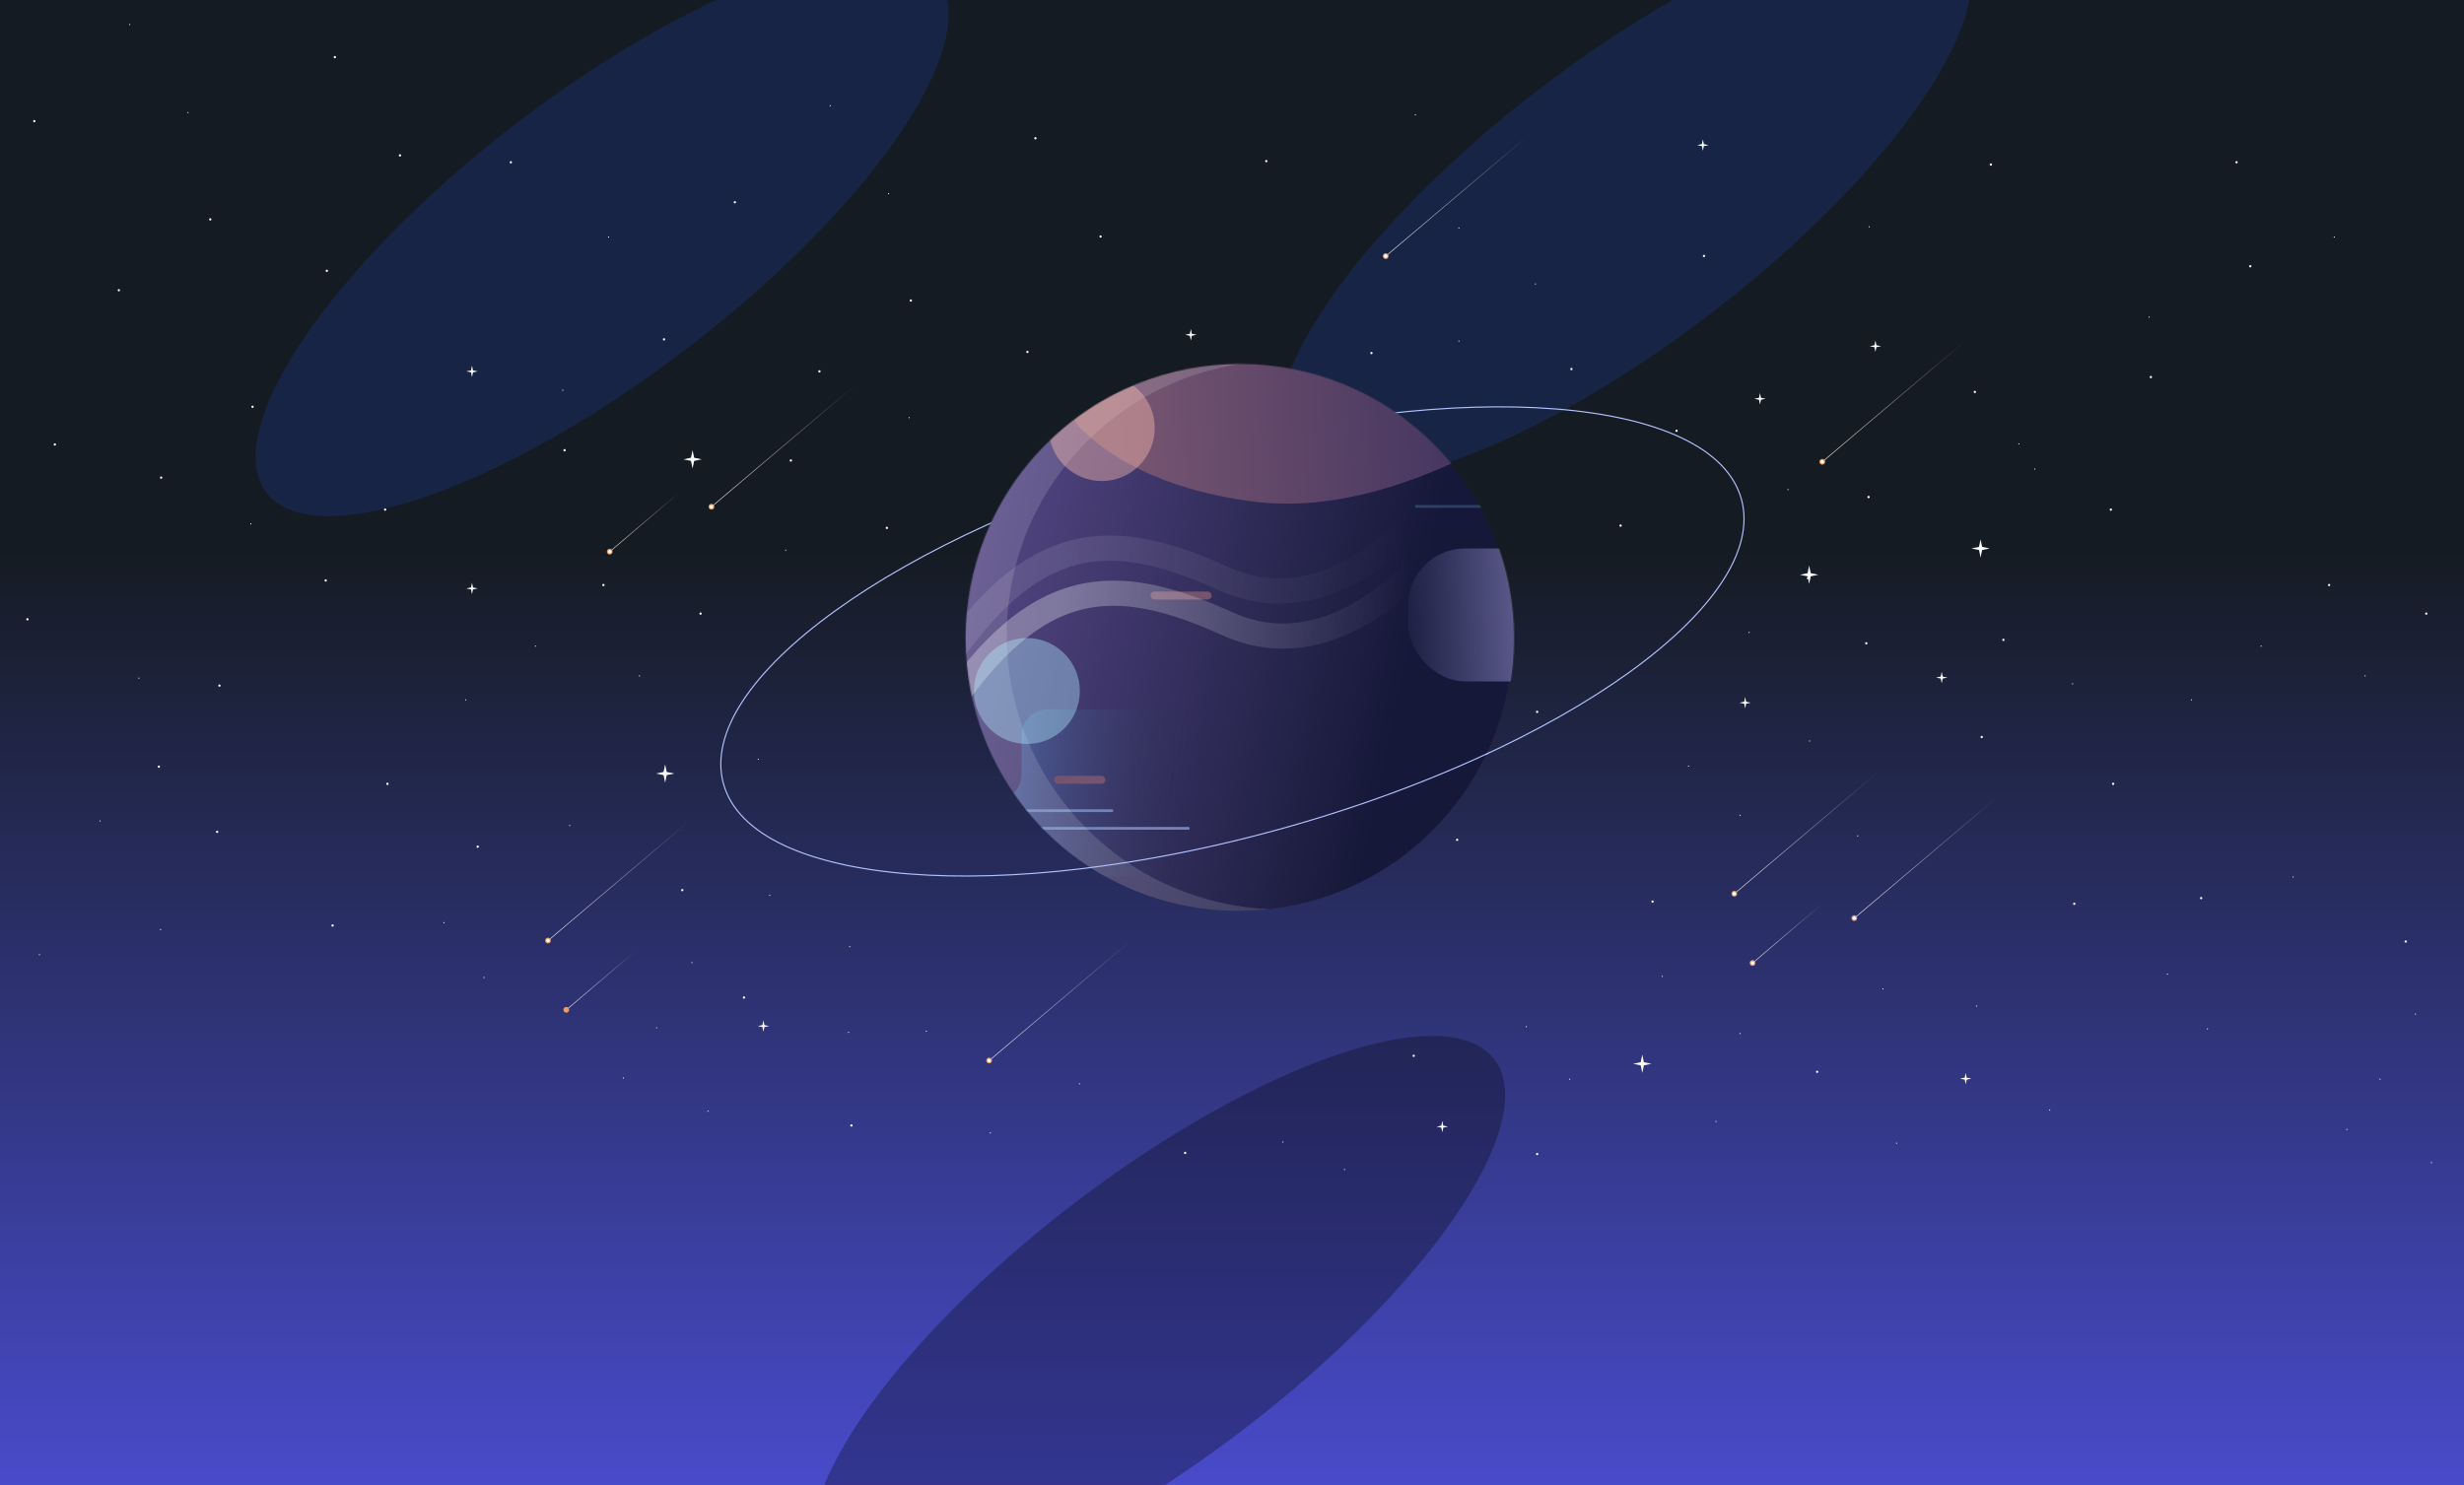 <svg xmlns:xlink="http://www.w3.org/1999/xlink" width="2156" height="1300" viewBox="0 0 2156 1300" fill="none" xmlns="http://www.w3.org/2000/svg">
<g id="page404_bg" clip-path="url(#clip0_411_4452)" fill="none">
<rect width="2156" height="1300" fill="black"></rect>
<rect id="Rectangle 12" x="-45" y="-35" width="2246" height="1344" fill="url(&quot;#paint0_linear_411_4452&quot;)"></rect>
<g id="shadows" fill="none">
<g id="Ellipse 555" filter="url(#filter0_f_411_4452)" fill="none">
<ellipse cx="1421.88" cy="176.176" rx="370" ry="123.624" transform="rotate(-37.462 1421.88 176.176)" fill="#223D9C" fill-opacity="0.29"></ellipse>
</g>
<g id="Ellipse 694" filter="url(#filter1_f_411_4452)" fill="none">
<ellipse cx="1013.88" cy="1152.18" rx="370" ry="123.624" transform="rotate(-37.462 1013.88 1152.18)" fill="black" fill-opacity="0.29"></ellipse>
</g>
<g id="Ellipse 606" filter="url(#filter2_f_411_4452)" fill="none">
<ellipse cx="526.882" cy="206.176" rx="370" ry="123.624" transform="rotate(-37.462 526.882 206.176)" fill="#223D9C" fill-opacity="0.29"></ellipse>
</g>
</g>
<g id="page404_bg_stars" fill="none">
<path id="Star 15" d="M606 394L607.38 400.62L614 402L607.38 403.38L606 410L604.62 403.38L598 402L604.62 400.62L606 394Z" fill="#FFFFFF"></path>
<path id="Star 23" d="M1733 472L1734.38 478.62L1741 480L1734.38 481.38L1733 488L1731.62 481.38L1725 480L1731.62 478.62L1733 472Z" fill="#FFFFFF"></path>
<path id="Star 16" d="M1583 495L1584.38 501.62L1591 503L1584.38 504.38L1583 511L1581.62 504.38L1575 503L1581.62 501.62L1583 495Z" fill="#FFFFFF"></path>
<path id="Star 26" d="M1437 923L1438.38 929.62L1445 931L1438.38 932.38L1437 939L1435.62 932.38L1429 931L1435.62 929.62L1437 923Z" fill="#FFFFFF"></path>
<path id="Star 17" d="M582 669L583.38 675.62L590 677L583.38 678.38L582 685L580.62 678.38L574 677L580.62 675.62L582 669Z" fill="#FFFFFF"></path>
<path id="Star 18" d="M413 510L413.863 514.137L418 515L413.863 515.863L413 520L412.137 515.863L408 515L412.137 514.137L413 510Z" fill="#FFFFFF"></path>
<path id="Star 27" d="M668 893L668.863 897.137L673 898L668.863 898.863L668 903L667.137 898.863L663 898L667.137 897.137L668 893Z" fill="#FFFFFF"></path>
<path id="Star 28" d="M1262 981L1262.86 985.137L1267 986L1262.86 986.863L1262 991L1261.14 986.863L1257 986L1261.14 985.137L1262 981Z" fill="#FFFFFF"></path>
<path id="Star 29" d="M1720 939L1720.86 943.137L1725 944L1720.86 944.863L1720 949L1719.14 944.863L1715 944L1719.14 943.137L1720 939Z" fill="#FFFFFF"></path>
<path id="Star 19" d="M1540 344L1540.86 348.137L1545 349L1540.86 349.863L1540 354L1539.14 349.863L1535 349L1539.14 348.137L1540 344Z" fill="#FFFFFF"></path>
<path id="Star 24" d="M1527 610L1527.86 614.137L1532 615L1527.86 615.863L1527 620L1526.14 615.863L1522 615L1526.14 614.137L1527 610Z" fill="#FFFFFF"></path>
<path id="Star 25" d="M1641 298L1641.86 302.137L1646 303L1641.86 303.863L1641 308L1640.14 303.863L1636 303L1640.14 302.137L1641 298Z" fill="#FFFFFF"></path>
<path id="Star 30" d="M1490 122L1490.86 126.137L1495 127L1490.86 127.863L1490 132L1489.14 127.863L1485 127L1489.14 126.137L1490 122Z" fill="#FFFFFF"></path>
<path id="Star 20" d="M1699 588L1699.86 592.137L1704 593L1699.86 593.863L1699 598L1698.14 593.863L1694 593L1698.14 592.137L1699 588Z" fill="#FFFFFF"></path>
<path id="Star 21" d="M1042 288L1042.86 292.137L1047 293L1042.86 293.863L1042 298L1041.14 293.863L1037 293L1041.14 292.137L1042 288Z" fill="#FFFFFF"></path>
<path id="Star 22" d="M413 320L413.863 324.137L418 325L413.863 325.863L413 330L412.137 325.863L408 325L412.137 324.137L413 320Z" fill="#FFFFFF"></path>
</g>
<g id="stars_circle" fill="none">
<circle id="Ellipse 527" cx="528" cy="512" r="1" fill="#FFFFFF"></circle>
<circle id="Ellipse 621" cx="2038" cy="512" r="1" fill="#FFFFFF"></circle>
<circle id="Ellipse 555_2" cx="651" cy="873" r="1" fill="#FFFFFF"></circle>
<circle id="Ellipse 528" cx="776" cy="462" r="1" fill="#FFFFFF"></circle>
<circle id="Ellipse 529" cx="337" cy="446" r="1" fill="#FFFFFF"></circle>
<circle id="Ellipse 622" cx="1847" cy="446" r="1" fill="#FFFFFF"></circle>
<circle id="Ellipse 530" cx="339" cy="686" r="1" fill="#FFFFFF"></circle>
<circle id="Ellipse 623" cx="1849" cy="686" r="1" fill="#FFFFFF"></circle>
<circle id="Ellipse 531" cx="717" cy="325" r="1" fill="#FFFFFF"></circle>
<circle id="Ellipse 661" cx="141" cy="418" r="1" fill="#FFFFFF"></circle>
<circle id="Ellipse 653" cx="104" cy="254" r="1" fill="#FFFFFF"></circle>
<circle id="Ellipse 607" cx="906" cy="121" r="1" fill="#FFFFFF"></circle>
<circle id="Ellipse 654" cx="293" cy="50" r="1" fill="#FFFFFF"></circle>
<circle id="Ellipse 532" cx="581" cy="297" r="1" fill="#FFFFFF"></circle>
<circle id="Ellipse 624" cx="1969" cy="233" r="1" fill="#FFFFFF"></circle>
<circle id="Ellipse 533" cx="613" cy="537" r="1" fill="#FFFFFF"></circle>
<circle id="Ellipse 625" cx="2123" cy="537" r="1" fill="#FFFFFF"></circle>
<circle id="Ellipse 534" cx="899" cy="308" r="1" fill="#FFFFFF"></circle>
<circle id="Ellipse 655" cx="286" cy="237" r="1" fill="#FFFFFF"></circle>
<circle id="Ellipse 535" cx="982" cy="495" r="1" fill="#FFFFFF"></circle>
<circle id="Ellipse 536" cx="1200" cy="309" r="1" fill="#FFFFFF"></circle>
<circle id="Ellipse 537" cx="1266" cy="479" r="1" fill="#FFFFFF"></circle>
<circle id="Ellipse 538" cx="1375" cy="323" r="1" fill="#FFFFFF"></circle>
<circle id="Ellipse 546" cx="1635" cy="435" r="1" fill="#FFFFFF"></circle>
<circle id="Ellipse 642" cx="192" cy="600" r="1" fill="#FFFFFF"></circle>
<circle id="Ellipse 556" cx="1446" cy="789" r="1" fill="#FFFFFF"></circle>
<circle id="Ellipse 557" cx="1590" cy="938" r="1" fill="#FFFFFF"></circle>
<circle id="Ellipse 558" cx="1345" cy="1010" r="1" fill="#FFFFFF"></circle>
<circle id="Ellipse 559" cx="1237" cy="924" r="1" fill="#FFFFFF"></circle>
<circle id="Ellipse 560" cx="1037" cy="1009" r="1" fill="#FFFFFF"></circle>
<circle id="Ellipse 561" cx="1815" cy="791" r="1" fill="#FFFFFF"></circle>
<circle id="Ellipse 562" cx="745" cy="985" r="1" fill="#FFFFFF"></circle>
<circle id="Ellipse 563" cx="418" cy="741" r="1" fill="#FFFFFF"></circle>
<circle id="Ellipse 626" cx="1926" cy="786" r="1" fill="#FFFFFF"></circle>
<circle id="Ellipse 547" cx="1633" cy="563" r="1" fill="#FFFFFF"></circle>
<circle id="Ellipse 643" cx="190" cy="728" r="1" fill="#FFFFFF"></circle>
<circle id="Ellipse 608" cx="1108" cy="141" r="1" fill="#FFFFFF"></circle>
<circle id="Ellipse 609" cx="1491" cy="224" r="1" fill="#FFFFFF"></circle>
<circle id="Ellipse 644" cx="48" cy="389" r="1" fill="#FFFFFF"></circle>
<circle id="Ellipse 548" cx="1345" cy="623" r="1" fill="#FFFFFF"></circle>
<circle id="Ellipse 549" cx="1275" cy="735" r="1" fill="#FFFFFF"></circle>
<circle id="Ellipse 550" cx="692" cy="403" r="1" fill="#FFFFFF"></circle>
<circle id="Ellipse 551" cx="494" cy="394" r="1" fill="#FFFFFF"></circle>
<circle id="Ellipse 627" cx="1882" cy="330" r="1" fill="#FFFFFF"></circle>
<circle id="Ellipse 611" cx="1742" cy="144" r="1" fill="#FFFFFF"></circle>
<circle id="Ellipse 612" cx="963" cy="207" r="1" fill="#FFFFFF"></circle>
<circle id="Ellipse 656" cx="350" cy="136" r="1" fill="#FFFFFF"></circle>
<circle id="Ellipse 613" cx="797" cy="263" r="1" fill="#FFFFFF"></circle>
<circle id="Ellipse 662" cx="221" cy="356" r="1" fill="#FFFFFF"></circle>
<circle id="Ellipse 657" cx="184" cy="192" r="1" fill="#FFFFFF"></circle>
<circle id="Ellipse 614" cx="643" cy="177" r="1" fill="#FFFFFF"></circle>
<circle id="Ellipse 658" cx="30" cy="106" r="1" fill="#FFFFFF"></circle>
<circle id="Ellipse 606_2" cx="447" cy="142" r="1" fill="#FFFFFF"></circle>
<circle id="Ellipse 628" cx="1957" cy="142" r="1" fill="#FFFFFF"></circle>
<circle id="Ellipse 539" cx="1728" cy="343" r="1" fill="#FFFFFF"></circle>
<circle id="Ellipse 645" cx="285" cy="508" r="1" fill="#FFFFFF"></circle>
<circle id="Ellipse 540" cx="1418" cy="460" r="1" fill="#FFFFFF"></circle>
<circle id="Ellipse 552" cx="1091" cy="624" r="1" fill="#FFFFFF"></circle>
<circle id="Ellipse 553" cx="1067" cy="722" r="1" fill="#FFFFFF"></circle>
<circle id="Ellipse 554" cx="880" cy="629" r="1" fill="#FFFFFF"></circle>
<circle id="Ellipse 541" cx="1582" cy="506" r="1" fill="#FFFFFF"></circle>
<circle id="Ellipse 646" cx="139" cy="671" r="1" fill="#FFFFFF"></circle>
<circle id="Ellipse 542" cx="1753" cy="560" r="1" fill="#FFFFFF"></circle>
<circle id="Ellipse 564" cx="1734" cy="645" r="1" fill="#FFFFFF"></circle>
<circle id="Ellipse 647" cx="291" cy="810" r="1" fill="#FFFFFF"></circle>
<circle id="Ellipse 565" cx="1813.5" cy="598.5" r="0.5" fill="#FFFFFF"></circle>
<circle id="Ellipse 566" cx="1522.5" cy="713.5" r="0.5" fill="#FFFFFF"></circle>
<circle id="Ellipse 567" cx="1625.5" cy="731.5" r="0.5" fill="#FFFFFF"></circle>
<circle id="Ellipse 568" cx="1647.5" cy="865.5" r="0.5" fill="#FFFFFF"></circle>
<circle id="Ellipse 569" cx="1454.5" cy="854.5" r="0.5" fill="#FFFFFF"></circle>
<circle id="Ellipse 570" cx="1766.5" cy="388.5" r="0.5" fill="#FFFFFF"></circle>
<circle id="Ellipse 610" cx="1276.5" cy="199.5" r="0.5" fill="#FFFFFF"></circle>
<circle id="Ellipse 571" cx="1501.5" cy="981.5" r="0.5" fill="#FFFFFF"></circle>
<circle id="Ellipse 572" cx="1176.5" cy="1023.5" r="0.5" fill="#FFFFFF"></circle>
<circle id="Ellipse 573" cx="944.5" cy="948.5" r="0.5" fill="#FFFFFF"></circle>
<circle id="Ellipse 574" cx="1335.5" cy="898.5" r="0.5" fill="#FFFFFF"></circle>
<circle id="Ellipse 575" cx="1659.5" cy="1000.5" r="0.5" fill="#FFFFFF"></circle>
<circle id="Ellipse 576" cx="743.5" cy="828.5" r="0.5" fill="#FFFFFF"></circle>
<circle id="Ellipse 577" cx="742.5" cy="903.5" r="0.5" fill="#FFFFFF"></circle>
<circle id="Ellipse 578" cx="619.5" cy="972.5" r="0.5" fill="#FFFFFF"></circle>
<circle id="Ellipse 629" cx="2127.5" cy="1017.5" r="0.5" fill="#FFFFFF"></circle>
<circle id="Ellipse 579" cx="574.5" cy="899.5" r="0.5" fill="#FFFFFF"></circle>
<circle id="Ellipse 630" cx="2082.5" cy="944.5" r="0.5" fill="#FFFFFF"></circle>
<circle id="Ellipse 580" cx="423.5" cy="855.5" r="0.5" fill="#FFFFFF"></circle>
<circle id="Ellipse 631" cx="1931.5" cy="900.5" r="0.5" fill="#FFFFFF"></circle>
<circle id="Ellipse 581" cx="498.5" cy="722.5" r="0.5" fill="#FFFFFF"></circle>
<circle id="Ellipse 632" cx="2006.5" cy="767.5" r="0.5" fill="#FFFFFF"></circle>
<circle id="Ellipse 615" cx="777.5" cy="169.5" r="0.5" fill="#FFFFFF"></circle>
<circle id="Ellipse 659" cx="164.5" cy="98.5" r="0.5" fill="#FFFFFF"></circle>
<circle id="Ellipse 616" cx="1343.5" cy="248.5" r="0.5" fill="#FFFFFF"></circle>
<circle id="Ellipse 617" cx="1238.5" cy="100.5" r="0.5" fill="#FFFFFF"></circle>
<circle id="Ellipse 582" cx="407.5" cy="612.5" r="0.5" fill="#FFFFFF"></circle>
<circle id="Ellipse 633" cx="1917.5" cy="612.5" r="0.5" fill="#FFFFFF"></circle>
<circle id="Ellipse 620" cx="726.5" cy="92.5" r="0.5" fill="#FFFFFF"></circle>
<circle id="Ellipse 660" cx="113.5" cy="21.5" r="0.5" fill="#FFFFFF"></circle>
<circle id="Ellipse 583" cx="559.5" cy="591.5" r="0.5" fill="#FFFFFF"></circle>
<circle id="Ellipse 634" cx="2069.5" cy="591.5" r="0.5" fill="#FFFFFF"></circle>
<circle id="Ellipse 584" cx="605.5" cy="842.5" r="0.5" fill="#FFFFFF"></circle>
<circle id="Ellipse 635" cx="2113.5" cy="887.5" r="0.5" fill="#FFFFFF"></circle>
<circle id="Ellipse 585" cx="673.5" cy="783.5" r="0.5" fill="#FFFFFF"></circle>
<circle id="Ellipse 586" cx="663.5" cy="664.5" r="0.5" fill="#FFFFFF"></circle>
<circle id="Ellipse 587" cx="795.5" cy="365.5" r="0.5" fill="#FFFFFF"></circle>
<circle id="Ellipse 663" cx="219.5" cy="458.5" r="0.5" fill="#FFFFFF"></circle>
<circle id="Ellipse 588" cx="687.5" cy="481.5" r="0.5" fill="#FFFFFF"></circle>
<circle id="Ellipse 619" cx="532.5" cy="207.5" r="0.5" fill="#FFFFFF"></circle>
<circle id="Ellipse 636" cx="2042.5" cy="207.5" r="0.5" fill="#FFFFFF"></circle>
<circle id="Ellipse 589" cx="468.5" cy="565.5" r="0.5" fill="#FFFFFF"></circle>
<circle id="Ellipse 637" cx="1978.5" cy="565.5" r="0.5" fill="#FFFFFF"></circle>
<circle id="Ellipse 590" cx="545.5" cy="943.5" r="0.5" fill="#FFFFFF"></circle>
<circle id="Ellipse 638" cx="2053.5" cy="988.5" r="0.5" fill="#FFFFFF"></circle>
<circle id="Ellipse 591" cx="866.5" cy="991.5" r="0.5" fill="#FFFFFF"></circle>
<circle id="Ellipse 592" cx="810.5" cy="902.5" r="0.5" fill="#FFFFFF"></circle>
<circle id="Ellipse 593" cx="1122.5" cy="999.5" r="0.5" fill="#FFFFFF"></circle>
<circle id="Ellipse 594" cx="1373.5" cy="944.5" r="0.5" fill="#FFFFFF"></circle>
<circle id="Ellipse 595" cx="1477.5" cy="670.5" r="0.5" fill="#FFFFFF"></circle>
<circle id="Ellipse 648" cx="34.5" cy="835.5" r="0.5" fill="#FFFFFF"></circle>
<circle id="Ellipse 596" cx="1276.5" cy="298.5" r="0.5" fill="#FFFFFF"></circle>
<circle id="Ellipse 597" cx="492.5" cy="341.5" r="0.5" fill="#FFFFFF"></circle>
<circle id="Ellipse 639" cx="1880.5" cy="277.5" r="0.5" fill="#FFFFFF"></circle>
<circle id="Ellipse 598" cx="388.5" cy="807.5" r="0.5" fill="#FFFFFF"></circle>
<circle id="Ellipse 640" cx="1896.5" cy="852.5" r="0.5" fill="#FFFFFF"></circle>
<circle id="Ellipse 599" cx="1729.5" cy="880.5" r="0.5" fill="#FFFFFF"></circle>
<circle id="Ellipse 600" cx="1793.5" cy="971.5" r="0.5" fill="#FFFFFF"></circle>
<circle id="Ellipse 601" cx="1522.5" cy="904.5" r="0.5" fill="#FFFFFF"></circle>
<circle id="Ellipse 602" cx="1780.5" cy="410.5" r="0.5" fill="#FFFFFF"></circle>
<circle id="Ellipse 618" cx="1635.5" cy="198.5" r="0.5" fill="#FFFFFF"></circle>
<circle id="Ellipse 603" cx="1564.5" cy="428.5" r="0.5" fill="#FFFFFF"></circle>
<circle id="Ellipse 649" cx="121.5" cy="593.5" r="0.5" fill="#FFFFFF"></circle>
<circle id="Ellipse 604" cx="1530.5" cy="553.5" r="0.5" fill="#FFFFFF"></circle>
<circle id="Ellipse 650" cx="87.5" cy="718.5" r="0.5" fill="#FFFFFF"></circle>
<circle id="Ellipse 605" cx="1583.5" cy="648.5" r="0.5" fill="#FFFFFF"></circle>
<circle id="Ellipse 651" cx="140.5" cy="813.5" r="0.5" fill="#FFFFFF"></circle>
<circle id="Ellipse 543" cx="1467" cy="377" r="1" fill="#FFFFFF"></circle>
<circle id="Ellipse 652" cx="24" cy="542" r="1" fill="#FFFFFF"></circle>
<circle id="Ellipse 544" cx="597" cy="779" r="1" fill="#FFFFFF"></circle>
<circle id="Ellipse 641" cx="2105" cy="824" r="1" fill="#FFFFFF"></circle>
</g>
<g id="page404_bg_comets" fill="none">
<g id="Group 1134" fill="none">
<path id="Line 294" d="M1754.97 691.352L1622 804" stroke="url(&quot;#paint1_linear_411_4452&quot;)" stroke-width="0.5px" stroke-linecap="round" fill="none"></path>
<g id="Ellipse 673" filter="url(#filter3_f_411_4452)" fill="none">
<circle cx="1622.5" cy="803.5" r="2.5" fill="#E89D67"></circle>
</g>
<circle id="Ellipse 672" cx="1622.5" cy="803.5" r="1.5" fill="#FFFFFF"></circle>
</g>
<g id="Group 1142" fill="none">
<path id="Line 298" d="M754.97 331.352L622 444" stroke="url(&quot;#paint2_linear_411_4452&quot;)" stroke-width="0.5px" stroke-linecap="round" fill="none"></path>
<g id="Ellipse 680" filter="url(#filter4_f_411_4452)" fill="none">
<circle cx="622.5" cy="443.5" r="2.5" fill="#E89D67"></circle>
</g>
<circle id="Ellipse 683" cx="622.5" cy="443.5" r="1.5" fill="#FFFFFF"></circle>
</g>
<g id="Group 1135" fill="none">
<path id="Line 301" d="M1726.97 292L1594 404.648" stroke="url(&quot;#paint3_linear_411_4452&quot;)" stroke-width="0.5px" stroke-linecap="round" fill="none"></path>
<g id="Ellipse 686" filter="url(#filter5_f_411_4452)" fill="none">
<circle cx="1594.5" cy="404.148" r="2.5" fill="#E89D67"></circle>
</g>
<circle id="Ellipse 689" cx="1594.5" cy="404.148" r="1.5" fill="#FFFFFF"></circle>
</g>
<g id="Group 1136" fill="none">
<path id="Line 304" d="M997.97 816L865 928.648" stroke="url(&quot;#paint4_linear_411_4452&quot;)" stroke-width="0.5px" stroke-linecap="round" fill="none"></path>
<g id="Ellipse 692" filter="url(#filter6_f_411_4452)" fill="none">
<circle cx="865.5" cy="928.148" r="2.5" fill="#E89D67"></circle>
</g>
<circle id="Ellipse 693" cx="865.5" cy="928.148" r="1.5" fill="#FFFFFF"></circle>
</g>
<g id="Group 1137" fill="none">
<path id="Line 296" d="M1649.97 670L1517 782.648" stroke="url(&quot;#paint5_linear_411_4452&quot;)" stroke-width="0.5px" stroke-linecap="round" fill="none"></path>
<g id="Ellipse 676" filter="url(#filter7_f_411_4452)" fill="none">
<circle cx="1517.5" cy="782.148" r="2.5" fill="#E89D67"></circle>
</g>
<circle id="Ellipse 677" cx="1517.5" cy="782.148" r="1.5" fill="#FFFFFF"></circle>
</g>
<g id="Group 1138" fill="none">
<path id="Line 299" d="M1344.97 112L1212 224.648" stroke="url(&quot;#paint6_linear_411_4452&quot;)" stroke-width="0.5px" stroke-linecap="round" fill="none"></path>
<g id="Ellipse 681" filter="url(#filter8_f_411_4452)" fill="none">
<circle cx="1212.5" cy="224.148" r="2.5" fill="#E89D67"></circle>
</g>
<circle id="Ellipse 684" cx="1212.5" cy="224.148" r="1.5" fill="#FFFFFF"></circle>
</g>
<g id="Group 1139" fill="none">
<path id="Line 302" d="M611.97 711L479 823.648" stroke="url(&quot;#paint7_linear_411_4452&quot;)" stroke-width="0.5px" stroke-linecap="round" fill="none"></path>
<g id="Ellipse 687" filter="url(#filter9_f_411_4452)" fill="none">
<circle cx="479.5" cy="823.148" r="2.5" fill="#E89D67"></circle>
</g>
<circle id="Ellipse 690" cx="479.5" cy="823.148" r="1.5" fill="#FFFFFF"></circle>
</g>
<g id="Group 1140" fill="none">
<path id="Line 297" d="M1597.85 788L1533 843.28" stroke="url(&quot;#paint8_linear_411_4452&quot;)" stroke-width="0.5px" stroke-linecap="round" fill="none"></path>
<g id="Ellipse 678" filter="url(#filter10_f_411_4452)" fill="none">
<circle cx="1533.5" cy="842.78" r="2.5" fill="#E89D67"></circle>
</g>
<circle id="Ellipse 679" cx="1533.5" cy="842.78" r="1.5" fill="#FFFFFF"></circle>
</g>
<g id="Group 1141" fill="none">
<path id="Line 300" d="M597.846 428L533 483.28" stroke="url(&quot;#paint9_linear_411_4452&quot;)" stroke-width="0.5px" stroke-linecap="round" fill="none"></path>
<g id="Ellipse 682" filter="url(#filter11_f_411_4452)" fill="none">
<circle cx="533.5" cy="482.78" r="2.5" fill="#E89D67"></circle>
</g>
<circle id="Ellipse 685" cx="533.5" cy="482.78" r="1.5" fill="#FFFFFF"></circle>
</g>
<g id="Group 1143" fill="none">
<path id="Line 303" d="M559.846 829L495 884.28" stroke="url(&quot;#paint10_linear_411_4452&quot;)" stroke-width="0.5px" stroke-linecap="round" fill="none"></path>
<circle id="Ellipse 691" cx="495.5" cy="883.78" r="1.5" fill="#FFFFFF"></circle>
<g id="Ellipse 688" filter="url(#filter12_f_411_4452)" fill="none">
<circle cx="495.5" cy="883.78" r="2.5" fill="#E89D67"></circle>
</g>
</g>
</g>
<g id="page404_bg_planet" fill="none">
<g id="Ellipse 665" filter="url(#filter13_f_411_4452)" fill="none">
<circle cx="1085.15" cy="555.47" r="233.632" transform="rotate(-45 1085.15 555.47)" fill="#BE84CC"></circle>
</g>
<path id="Ellipse 646_2" d="M1523.66 436.64C1529.94 459.037 1523.56 483.898 1506.53 509.722C1489.5 535.544 1461.85 562.272 1425.69 588.352C1353.37 640.511 1247.12 690.016 1124.06 724.485C1001 758.954 884.492 771.848 795.603 764.844C751.156 761.342 713.644 752.868 685.678 739.649C657.712 726.43 639.352 708.496 633.078 686.1C626.805 663.703 633.178 638.842 650.208 613.018C667.238 587.196 694.89 560.468 731.05 534.388C803.368 482.229 909.625 432.724 1032.68 398.255C1155.74 363.786 1272.25 350.892 1361.14 357.896C1405.58 361.398 1443.1 369.872 1471.06 383.091C1499.03 396.31 1517.39 414.244 1523.66 436.64Z" stroke="#B0C2FF" fill="none"></path>
<g id="Mask group" fill="none">
<mask id="mask0_411_4452" style="mask-type:alpha" maskUnits="userSpaceOnUse" x="844" y="318" width="481" height="481" fill="none">
<circle id="Ellipse 645_2" cx="1084.88" cy="558.468" r="239.969" transform="rotate(-45 1084.88 558.468)" fill="#D9D9D9"></circle>
</mask>
<g mask="url(#mask0_411_4452)" fill="none">
<circle id="Ellipse 661_2" cx="1083.6" cy="557.182" r="239.969" transform="rotate(-45 1083.6 557.182)" fill="url(&quot;#paint11_linear_411_4452&quot;)"></circle>
<path id="Union" fill-rule="evenodd" clip-rule="evenodd" d="M893.782 677.81C893.782 690.512 883.485 700.81 870.782 700.81L803.66 700.81C790.957 700.81 780.66 711.107 780.66 723.81L780.66 744.075C780.66 756.777 790.957 767.075 803.66 767.075L1063.03 767.075C1075.73 767.075 1086.03 756.777 1086.03 744.075L1086.03 725.8C1086.03 713.098 1096.33 702.8 1109.03 702.8L1176.15 702.8C1188.85 702.8 1199.15 692.503 1199.15 679.8L1199.15 643.736C1199.15 631.033 1188.85 620.736 1176.15 620.736L916.782 620.736C904.079 620.736 893.782 631.033 893.782 643.736L893.782 677.81Z" fill="url(&quot;#paint12_linear_411_4452&quot;)"></path>
<path id="Rectangle 943" d="M948.109 318.841C956.489 301.66 973.932 290.76 993.048 290.76L1379.37 290.76C1404 290.76 1410.82 324.59 1388.12 334.142V334.142C1386.08 335 1384.27 336.078 1382.54 337.453C1362.62 353.223 1227.31 455.76 1096.45 438.918C1012.86 428.158 967.902 396.883 946.48 375.971C934.816 364.583 934.238 347.281 941.384 332.63L948.109 318.841Z" fill="url(&quot;#paint13_linear_411_4452&quot;)"></path>
<rect id="Rectangle 945" x="1006.74" y="517.698" width="53.414" height="6.982" rx="3.491" fill="#755470"></rect>
<rect id="Rectangle 946" x="922.373" y="679" width="44.833" height="6.982" rx="3.491" fill="#755470"></rect>
<rect id="Rectangle 947" x="702.845" y="723.702" width="338.143" height="2.419" rx="1.21" fill="#7283BC"></rect>
<rect id="Rectangle 948" x="636" y="708.277" width="338.143" height="2.419" rx="1.21" fill="#7283BC"></rect>
<rect id="Rectangle 949" x="1238" y="442" width="338.143" height="2.419" rx="1.21" fill="#5789B8" fill-opacity="0.36"></rect>
<path id="page404_bg_planet_wave_1" d="M1252.53 481.166C1226.29 517.854 1153.89 582.191 1074.26 546.033C974.73 500.836 906.503 503.531 825.907 625.051" stroke="url(&quot;#paint14_linear_411_4452&quot;)" stroke-opacity="0.3" stroke-width="22px" fill="none"></path>
<path id="page404_bg_planet_wave_1_2" d="M1249.33 441.698C1223.09 478.386 1150.69 542.723 1071.06 506.565C971.529 461.368 903.302 464.063 822.706 585.583" stroke="url(&quot;#paint15_linear_411_4452&quot;)" stroke-opacity="0.3" stroke-width="22px" fill="none"></path>
<rect id="Rectangle 942" x="1419.25" y="596.348" width="187.248" height="116.348" rx="50" transform="rotate(-180 1419.25 596.348)" fill="url(&quot;#paint16_linear_411_4452&quot;)"></rect>
<path id="Subtract" fill-rule="evenodd" clip-rule="evenodd" d="M1093.94 317.435C1041.79 323.293 991.188 346.218 951.193 386.213C857.48 479.927 857.48 631.866 951.193 725.58C995.419 769.806 1052.61 793.16 1110.53 795.643C1040.48 803.51 967.634 780.585 913.915 726.866C820.201 633.152 820.201 481.213 913.915 387.499C963.403 338.011 1029.13 314.657 1093.94 317.435Z" fill="#FFFFFF" fill-opacity="0.14"></path>
<path id="Ellipse 646_3" d="M1523.66 436.641C1530.8 462.104 1521.52 491.878 1496.36 523.591C1471.2 555.298 1430.94 587.971 1378.8 618.954C1326.67 649.935 1264.15 678.343 1196.31 701.874C1128.47 725.405 1057.22 743.395 988.326 754.389C919.431 765.384 854.841 769.071 799.784 765.158C744.718 761.245 700.78 749.842 671.486 731.916C642.214 714.004 628.426 690.115 631.067 662.177C633.714 634.181 652.791 602.784 686.9 570.535" stroke="#B0C2FF" fill="none"></path>
<g id="Ellipse 670" filter="url(#filter14_f_411_4452)" fill="none">
<circle cx="964.049" cy="374.644" r="46.358" transform="rotate(-45 964.049 374.644)" fill="#FFBEB0" fill-opacity="0.41"></circle>
</g>
<g id="Ellipse 671" filter="url(#filter15_f_411_4452)" fill="none">
<circle cx="898.489" cy="604.745" r="46.358" transform="rotate(-45 898.489 604.745)" fill="#B0ECFF" fill-opacity="0.4"></circle>
</g>
</g>
</g>
</g>
</g>
<defs>
<filter id="filter0_f_411_4452" x="1024.65" y="-163.398" width="794.469" height="679.147" filterUnits="userSpaceOnUse" color-interpolation-filters="sRGB">
<feFlood flood-opacity="0" result="BackgroundImageFix"></feFlood>
<feBlend mode="normal" in="SourceGraphic" in2="BackgroundImageFix" result="shape"></feBlend>
<feGaussianBlur stdDeviation="47" result="effect1_foregroundBlur_411_4452"></feGaussianBlur>
</filter>
<filter id="filter1_f_411_4452" x="616.647" y="812.602" width="794.469" height="679.147" filterUnits="userSpaceOnUse" color-interpolation-filters="sRGB">
<feFlood flood-opacity="0" result="BackgroundImageFix"></feFlood>
<feBlend mode="normal" in="SourceGraphic" in2="BackgroundImageFix" result="shape"></feBlend>
<feGaussianBlur stdDeviation="47" result="effect1_foregroundBlur_411_4452"></feGaussianBlur>
</filter>
<filter id="filter2_f_411_4452" x="129.647" y="-133.398" width="794.469" height="679.147" filterUnits="userSpaceOnUse" color-interpolation-filters="sRGB">
<feFlood flood-opacity="0" result="BackgroundImageFix"></feFlood>
<feBlend mode="normal" in="SourceGraphic" in2="BackgroundImageFix" result="shape"></feBlend>
<feGaussianBlur stdDeviation="47" result="effect1_foregroundBlur_411_4452"></feGaussianBlur>
</filter>
<filter id="filter3_f_411_4452" x="1607" y="788" width="31" height="31" filterUnits="userSpaceOnUse" color-interpolation-filters="sRGB">
<feFlood flood-opacity="0" result="BackgroundImageFix"></feFlood>
<feBlend mode="normal" in="SourceGraphic" in2="BackgroundImageFix" result="shape"></feBlend>
<feGaussianBlur stdDeviation="6.5" result="effect1_foregroundBlur_411_4452"></feGaussianBlur>
</filter>
<filter id="filter4_f_411_4452" x="607" y="428" width="31" height="31" filterUnits="userSpaceOnUse" color-interpolation-filters="sRGB">
<feFlood flood-opacity="0" result="BackgroundImageFix"></feFlood>
<feBlend mode="normal" in="SourceGraphic" in2="BackgroundImageFix" result="shape"></feBlend>
<feGaussianBlur stdDeviation="6.5" result="effect1_foregroundBlur_411_4452"></feGaussianBlur>
</filter>
<filter id="filter5_f_411_4452" x="1579" y="388.648" width="31" height="31" filterUnits="userSpaceOnUse" color-interpolation-filters="sRGB">
<feFlood flood-opacity="0" result="BackgroundImageFix"></feFlood>
<feBlend mode="normal" in="SourceGraphic" in2="BackgroundImageFix" result="shape"></feBlend>
<feGaussianBlur stdDeviation="6.5" result="effect1_foregroundBlur_411_4452"></feGaussianBlur>
</filter>
<filter id="filter6_f_411_4452" x="850" y="912.648" width="31" height="31" filterUnits="userSpaceOnUse" color-interpolation-filters="sRGB">
<feFlood flood-opacity="0" result="BackgroundImageFix"></feFlood>
<feBlend mode="normal" in="SourceGraphic" in2="BackgroundImageFix" result="shape"></feBlend>
<feGaussianBlur stdDeviation="6.5" result="effect1_foregroundBlur_411_4452"></feGaussianBlur>
</filter>
<filter id="filter7_f_411_4452" x="1502" y="766.648" width="31" height="31" filterUnits="userSpaceOnUse" color-interpolation-filters="sRGB">
<feFlood flood-opacity="0" result="BackgroundImageFix"></feFlood>
<feBlend mode="normal" in="SourceGraphic" in2="BackgroundImageFix" result="shape"></feBlend>
<feGaussianBlur stdDeviation="6.5" result="effect1_foregroundBlur_411_4452"></feGaussianBlur>
</filter>
<filter id="filter8_f_411_4452" x="1197" y="208.648" width="31" height="31" filterUnits="userSpaceOnUse" color-interpolation-filters="sRGB">
<feFlood flood-opacity="0" result="BackgroundImageFix"></feFlood>
<feBlend mode="normal" in="SourceGraphic" in2="BackgroundImageFix" result="shape"></feBlend>
<feGaussianBlur stdDeviation="6.5" result="effect1_foregroundBlur_411_4452"></feGaussianBlur>
</filter>
<filter id="filter9_f_411_4452" x="464" y="807.648" width="31" height="31" filterUnits="userSpaceOnUse" color-interpolation-filters="sRGB">
<feFlood flood-opacity="0" result="BackgroundImageFix"></feFlood>
<feBlend mode="normal" in="SourceGraphic" in2="BackgroundImageFix" result="shape"></feBlend>
<feGaussianBlur stdDeviation="6.5" result="effect1_foregroundBlur_411_4452"></feGaussianBlur>
</filter>
<filter id="filter10_f_411_4452" x="1518" y="827.28" width="31" height="31" filterUnits="userSpaceOnUse" color-interpolation-filters="sRGB">
<feFlood flood-opacity="0" result="BackgroundImageFix"></feFlood>
<feBlend mode="normal" in="SourceGraphic" in2="BackgroundImageFix" result="shape"></feBlend>
<feGaussianBlur stdDeviation="6.5" result="effect1_foregroundBlur_411_4452"></feGaussianBlur>
</filter>
<filter id="filter11_f_411_4452" x="518" y="467.28" width="31" height="31" filterUnits="userSpaceOnUse" color-interpolation-filters="sRGB">
<feFlood flood-opacity="0" result="BackgroundImageFix"></feFlood>
<feBlend mode="normal" in="SourceGraphic" in2="BackgroundImageFix" result="shape"></feBlend>
<feGaussianBlur stdDeviation="6.5" result="effect1_foregroundBlur_411_4452"></feGaussianBlur>
</filter>
<filter id="filter12_f_411_4452" x="480" y="868.28" width="31" height="31" filterUnits="userSpaceOnUse" color-interpolation-filters="sRGB">
<feFlood flood-opacity="0" result="BackgroundImageFix"></feFlood>
<feBlend mode="normal" in="SourceGraphic" in2="BackgroundImageFix" result="shape"></feBlend>
<feGaussianBlur stdDeviation="6.5" result="effect1_foregroundBlur_411_4452"></feGaussianBlur>
</filter>
<filter id="filter13_f_411_4452" x="683.52" y="153.838" width="803.264" height="803.264" filterUnits="userSpaceOnUse" color-interpolation-filters="sRGB">
<feFlood flood-opacity="0" result="BackgroundImageFix"></feFlood>
<feBlend mode="normal" in="SourceGraphic" in2="BackgroundImageFix" result="shape"></feBlend>
<feGaussianBlur stdDeviation="65" result="effect1_foregroundBlur_411_4452"></feGaussianBlur>
</filter>
<filter id="filter14_f_411_4452" x="876.691" y="287.287" width="174.715" height="174.715" filterUnits="userSpaceOnUse" color-interpolation-filters="sRGB">
<feFlood flood-opacity="0" result="BackgroundImageFix"></feFlood>
<feBlend mode="normal" in="SourceGraphic" in2="BackgroundImageFix" result="shape"></feBlend>
<feGaussianBlur stdDeviation="20.5" result="effect1_foregroundBlur_411_4452"></feGaussianBlur>
</filter>
<filter id="filter15_f_411_4452" x="811.131" y="517.388" width="174.715" height="174.715" filterUnits="userSpaceOnUse" color-interpolation-filters="sRGB">
<feFlood flood-opacity="0" result="BackgroundImageFix"></feFlood>
<feBlend mode="normal" in="SourceGraphic" in2="BackgroundImageFix" result="shape"></feBlend>
<feGaussianBlur stdDeviation="20.5" result="effect1_foregroundBlur_411_4452"></feGaussianBlur>
</filter>
<linearGradient id="paint0_linear_411_4452" x1="1078" y1="-35" x2="1078" y2="1934.42" gradientUnits="userSpaceOnUse">
<stop offset="0.261" stop-color="#151B22"></stop>
<stop offset="0.749" stop-color="#5153E7"></stop>
</linearGradient>
<linearGradient id="paint1_linear_411_4452" x1="1622" y1="805" x2="1748.5" y2="698.5" gradientUnits="userSpaceOnUse">
<stop></stop>
<stop offset="0" stop-color="white"></stop>
<stop offset="1" stop-color="white" stop-opacity="0"></stop>
</linearGradient>
<linearGradient id="paint2_linear_411_4452" x1="622" y1="445" x2="748.5" y2="338.5" gradientUnits="userSpaceOnUse">
<stop></stop>
<stop offset="0" stop-color="white"></stop>
<stop offset="1" stop-color="white" stop-opacity="0"></stop>
</linearGradient>
<linearGradient id="paint3_linear_411_4452" x1="1594" y1="405.647" x2="1720.5" y2="299.147" gradientUnits="userSpaceOnUse">
<stop></stop>
<stop offset="0" stop-color="white"></stop>
<stop offset="1" stop-color="white" stop-opacity="0"></stop>
</linearGradient>
<linearGradient id="paint4_linear_411_4452" x1="865" y1="929.647" x2="991.5" y2="823.147" gradientUnits="userSpaceOnUse">
<stop></stop>
<stop offset="0" stop-color="white"></stop>
<stop offset="1" stop-color="white" stop-opacity="0"></stop>
</linearGradient>
<linearGradient id="paint5_linear_411_4452" x1="1517" y1="783.647" x2="1643.5" y2="677.147" gradientUnits="userSpaceOnUse">
<stop></stop>
<stop offset="0" stop-color="white"></stop>
<stop offset="1" stop-color="white" stop-opacity="0"></stop>
</linearGradient>
<linearGradient id="paint6_linear_411_4452" x1="1212" y1="225.647" x2="1338.5" y2="119.147" gradientUnits="userSpaceOnUse">
<stop></stop>
<stop offset="0" stop-color="white"></stop>
<stop offset="1" stop-color="white" stop-opacity="0"></stop>
</linearGradient>
<linearGradient id="paint7_linear_411_4452" x1="479" y1="824.647" x2="605.5" y2="718.147" gradientUnits="userSpaceOnUse">
<stop></stop>
<stop offset="0" stop-color="white"></stop>
<stop offset="1" stop-color="white" stop-opacity="0"></stop>
</linearGradient>
<linearGradient id="paint8_linear_411_4452" x1="1533.25" y1="844.067" x2="1595.1" y2="791.991" gradientUnits="userSpaceOnUse">
<stop></stop>
<stop offset="0" stop-color="white"></stop>
<stop offset="1" stop-color="white" stop-opacity="0"></stop>
</linearGradient>
<linearGradient id="paint9_linear_411_4452" x1="533.251" y1="484.067" x2="595.1" y2="431.991" gradientUnits="userSpaceOnUse">
<stop></stop>
<stop offset="0" stop-color="white"></stop>
<stop offset="1" stop-color="white" stop-opacity="0"></stop>
</linearGradient>
<linearGradient id="paint10_linear_411_4452" x1="495.251" y1="885.067" x2="557.1" y2="832.991" gradientUnits="userSpaceOnUse">
<stop></stop>
<stop offset="0" stop-color="white"></stop>
<stop offset="1" stop-color="white" stop-opacity="0"></stop>
</linearGradient>
<linearGradient id="paint11_linear_411_4452" x1="964.523" y1="347.21" x2="1178.13" y2="676.258" gradientUnits="userSpaceOnUse">
<stop stop-color="#544684"></stop>
<stop offset="1" stop-color="#151838"></stop>
</linearGradient>
<linearGradient id="paint12_linear_411_4452" x1="797.47" y1="697.473" x2="1039.08" y2="706.744" gradientUnits="userSpaceOnUse">
<stop stop-color="#678FE3"></stop>
<stop offset="1" stop-color="#253149" stop-opacity="0"></stop>
</linearGradient>
<linearGradient id="paint13_linear_411_4452" x1="976.387" y1="374.001" x2="1376.38" y2="355.119" gradientUnits="userSpaceOnUse">
<stop stop-color="#785671"></stop>
<stop offset="1" stop-color="#342B5A"></stop>
</linearGradient>
<linearGradient id="paint14_linear_411_4452" x1="1232.98" y1="519.977" x2="932.935" y2="515.55" gradientUnits="userSpaceOnUse">
<stop stop-color="white" stop-opacity="0"></stop>
<stop offset="1" stop-color="white"></stop>
</linearGradient>
<linearGradient id="paint15_linear_411_4452" x1="1229.78" y1="480.509" x2="929.734" y2="476.082" gradientUnits="userSpaceOnUse">
<stop stop-color="white" stop-opacity="0"></stop>
<stop offset="1" stop-color="white" stop-opacity="0.35"></stop>
</linearGradient>
<linearGradient id="paint16_linear_411_4452" x1="1482.55" y1="655.165" x2="1620.74" y2="650.666" gradientUnits="userSpaceOnUse">
<stop stop-color="#B1ABED" stop-opacity="0.58"></stop>
<stop offset="1" stop-color="#A1A0EE" stop-opacity="0"></stop>
</linearGradient>
<clipPath id="clip0_411_4452">
<rect width="2156" height="1300" fill="white"></rect>
</clipPath>
<linearGradient id="paint0_linear_411_4452" x1="1078" y1="-35" x2="1078" y2="1934.42" gradientUnits="userSpaceOnUse">
<stop offset="0.261" stop-color="#151B22"></stop>
<stop offset="0.749" stop-color="#5153E7"></stop>
</linearGradient><linearGradient id="paint1_linear_411_4452" x1="1622" y1="805" x2="1748.5" y2="698.5" gradientUnits="userSpaceOnUse">
<stop></stop>
<stop offset="0" stop-color="white"></stop>
<stop offset="1" stop-color="white" stop-opacity="0"></stop>
</linearGradient><linearGradient id="paint2_linear_411_4452" x1="622" y1="445" x2="748.5" y2="338.5" gradientUnits="userSpaceOnUse">
<stop></stop>
<stop offset="0" stop-color="white"></stop>
<stop offset="1" stop-color="white" stop-opacity="0"></stop>
</linearGradient><linearGradient id="paint3_linear_411_4452" x1="1594" y1="405.647" x2="1720.5" y2="299.147" gradientUnits="userSpaceOnUse">
<stop></stop>
<stop offset="0" stop-color="white"></stop>
<stop offset="1" stop-color="white" stop-opacity="0"></stop>
</linearGradient><linearGradient id="paint4_linear_411_4452" x1="865" y1="929.647" x2="991.5" y2="823.147" gradientUnits="userSpaceOnUse">
<stop></stop>
<stop offset="0" stop-color="white"></stop>
<stop offset="1" stop-color="white" stop-opacity="0"></stop>
</linearGradient><linearGradient id="paint5_linear_411_4452" x1="1517" y1="783.647" x2="1643.5" y2="677.147" gradientUnits="userSpaceOnUse">
<stop></stop>
<stop offset="0" stop-color="white"></stop>
<stop offset="1" stop-color="white" stop-opacity="0"></stop>
</linearGradient><linearGradient id="paint6_linear_411_4452" x1="1212" y1="225.647" x2="1338.5" y2="119.147" gradientUnits="userSpaceOnUse">
<stop></stop>
<stop offset="0" stop-color="white"></stop>
<stop offset="1" stop-color="white" stop-opacity="0"></stop>
</linearGradient><linearGradient id="paint7_linear_411_4452" x1="479" y1="824.647" x2="605.5" y2="718.147" gradientUnits="userSpaceOnUse">
<stop></stop>
<stop offset="0" stop-color="white"></stop>
<stop offset="1" stop-color="white" stop-opacity="0"></stop>
</linearGradient><linearGradient id="paint8_linear_411_4452" x1="1533.25" y1="844.067" x2="1595.1" y2="791.991" gradientUnits="userSpaceOnUse">
<stop></stop>
<stop offset="0" stop-color="white"></stop>
<stop offset="1" stop-color="white" stop-opacity="0"></stop>
</linearGradient><linearGradient id="paint9_linear_411_4452" x1="533.251" y1="484.067" x2="595.1" y2="431.991" gradientUnits="userSpaceOnUse">
<stop></stop>
<stop offset="0" stop-color="white"></stop>
<stop offset="1" stop-color="white" stop-opacity="0"></stop>
</linearGradient><linearGradient id="paint10_linear_411_4452" x1="495.251" y1="885.067" x2="557.1" y2="832.991" gradientUnits="userSpaceOnUse">
<stop></stop>
<stop offset="0" stop-color="white"></stop>
<stop offset="1" stop-color="white" stop-opacity="0"></stop>
</linearGradient><linearGradient id="paint11_linear_411_4452" x1="964.523" y1="347.21" x2="1178.13" y2="676.258" gradientUnits="userSpaceOnUse">
<stop stop-color="#544684"></stop>
<stop offset="1" stop-color="#151838"></stop>
</linearGradient><linearGradient id="paint12_linear_411_4452" x1="797.47" y1="697.473" x2="1039.08" y2="706.744" gradientUnits="userSpaceOnUse">
<stop stop-color="#678FE3"></stop>
<stop offset="1" stop-color="#253149" stop-opacity="0"></stop>
</linearGradient><linearGradient id="paint13_linear_411_4452" x1="976.387" y1="374.001" x2="1376.38" y2="355.119" gradientUnits="userSpaceOnUse">
<stop stop-color="#785671"></stop>
<stop offset="1" stop-color="#342B5A"></stop>
</linearGradient><linearGradient id="paint14_linear_411_4452" x1="1232.98" y1="519.977" x2="932.935" y2="515.55" gradientUnits="userSpaceOnUse">
<stop stop-color="white" stop-opacity="0"></stop>
<stop offset="1" stop-color="white"></stop>
</linearGradient><linearGradient id="paint15_linear_411_4452" x1="1229.78" y1="480.509" x2="929.734" y2="476.082" gradientUnits="userSpaceOnUse">
<stop stop-color="white" stop-opacity="0"></stop>
<stop offset="1" stop-color="white" stop-opacity="0.35"></stop>
</linearGradient><linearGradient id="paint16_linear_411_4452" x1="1482.55" y1="655.165" x2="1620.74" y2="650.666" gradientUnits="userSpaceOnUse">
<stop stop-color="#B1ABED" stop-opacity="0.58"></stop>
<stop offset="1" stop-color="#A1A0EE" stop-opacity="0"></stop>
</linearGradient></defs>
</svg>